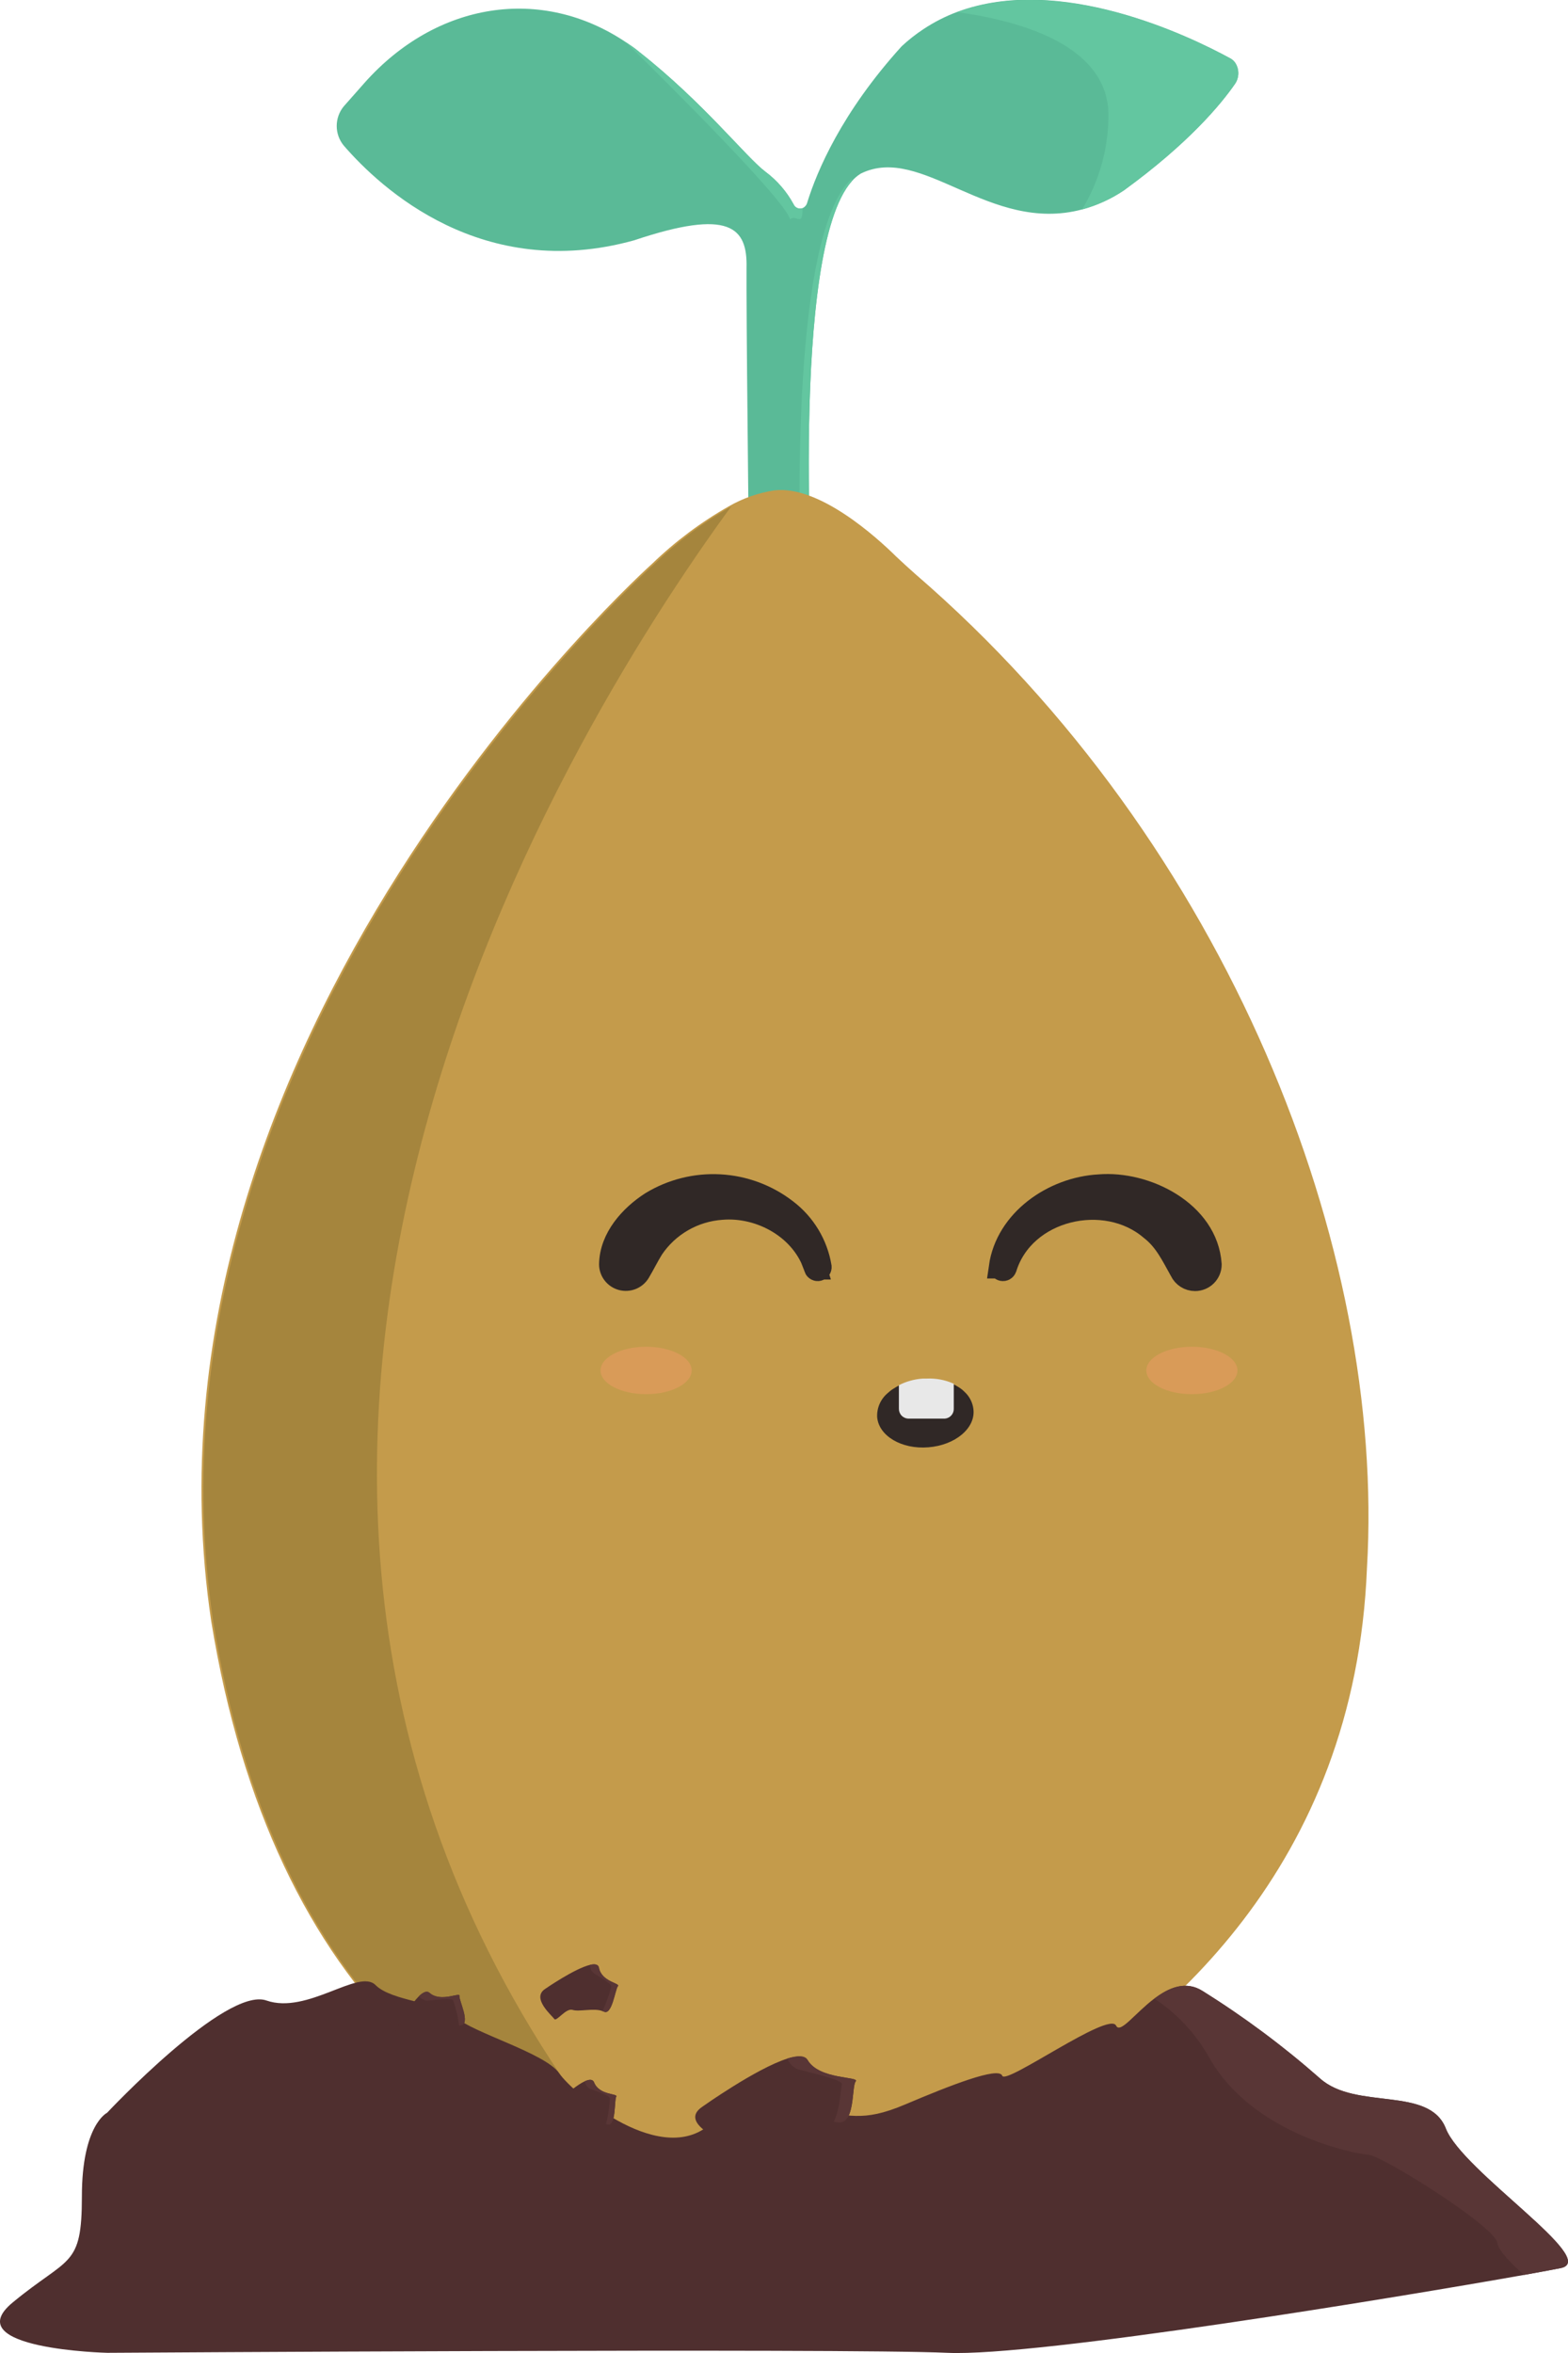 <svg width="206" height="309" viewBox="0 0 206 309" fill="none" xmlns="http://www.w3.org/2000/svg">
<g clip-path="url(#clip0_126_2185)">
<path d="M162.275 10.985C160.385 13.726 156.127 18.839 147.674 24.986C145.99 26.123 144.128 26.974 142.164 27.505C129.977 30.751 121.109 18.832 113.086 22.797C112.642 23.072 112.243 23.413 111.903 23.807C103.711 32.994 106.846 80.616 106.846 80.616H98.485C98.485 80.616 98.101 48.84 98.078 38.084C98.078 36.775 98.078 35.788 98.078 35.198C98.216 29.84 95.865 27.352 83.301 31.562C63.398 37.081 50.057 24.787 45.139 19.092C44.555 18.369 44.237 17.47 44.237 16.543C44.237 15.615 44.555 14.716 45.139 13.993L47.898 10.87C57.381 0.222 71.144 -1.899 82.225 5.542C82.809 5.925 83.377 6.308 83.939 6.782C92.391 13.419 98.04 20.661 100.553 22.544C102.087 23.688 103.354 25.151 104.264 26.831C104.358 27.051 104.534 27.226 104.755 27.319C104.976 27.412 105.224 27.415 105.448 27.329C105.602 27.256 105.737 27.149 105.844 27.017C105.95 26.884 106.025 26.729 106.062 26.563C107.315 22.529 110.542 14.805 118.458 6.078C119.337 5.259 120.283 4.514 121.285 3.85C122.69 2.915 124.199 2.145 125.781 1.554C139.221 -3.437 156.066 4.616 161.676 7.678C161.922 7.819 162.133 8.016 162.29 8.252C162.554 8.66 162.693 9.136 162.69 9.621C162.687 10.106 162.543 10.58 162.275 10.985Z" fill="#5ABA97"/>
<path d="M111.903 23.471C111.903 23.578 111.903 23.693 111.903 23.8C103.742 33.001 106.815 80.616 106.815 80.616H105.432C104.963 72.854 103.534 31.157 111.903 23.471Z" fill="#63C6A0"/>
<path d="M162.275 10.985C160.384 13.726 156.127 18.84 147.674 24.987C145.99 26.123 144.128 26.974 142.164 27.505C144.354 23.892 145.547 19.767 145.622 15.548C145.945 6.308 134.864 2.863 125.789 1.592C139.229 -3.399 156.073 4.655 161.683 7.717C161.93 7.858 162.14 8.054 162.298 8.291C162.552 8.695 162.686 9.164 162.681 9.641C162.677 10.119 162.536 10.585 162.275 10.985Z" fill="#63C6A0"/>
<path d="M105.44 27.329C105.44 29.932 104.672 28.095 103.788 28.799C103.212 26.349 88.004 11.192 82.217 5.542C82.801 5.925 83.37 6.308 83.931 6.783C92.384 13.42 98.032 20.661 100.545 22.545C102.08 23.689 103.346 25.151 104.257 26.831C104.35 27.051 104.526 27.226 104.747 27.319C104.968 27.412 105.217 27.416 105.44 27.329Z" fill="#63C6A0"/>
<path d="M27.757 212.943C31.745 237.44 40.736 255.613 53.154 267.777C60.539 275.011 70.268 280.186 81.041 282.973C93.13 286.074 105.802 286.15 117.927 283.195C123.652 281.791 129.164 279.636 134.319 276.787C152.877 266.399 178.021 245.118 179.588 205.924C182.063 164.096 161.437 110.9 120.256 75.388C119.395 74.623 118.55 73.857 117.743 73.092C115.215 70.596 107.638 63.714 101.751 64.395C99.643 64.716 97.613 65.425 95.765 66.485C92.111 68.557 88.734 71.08 85.714 73.995C85.714 73.995 16.238 136.017 27.757 212.943Z" fill="#C49B4B"/>
<path d="M28.01 212.943C31.991 237.44 40.982 255.613 53.408 267.777C60.785 275.011 70.521 280.186 81.295 282.973C12.403 196.186 73.68 97.136 96.057 66.516C92.403 68.587 89.025 71.111 86.006 74.025C86.006 74.025 16.491 136.017 28.01 212.943Z" fill="#A5853D"/>
<path d="M131.406 166.392C132.274 160.268 138.376 156.05 144.401 155.721C150.548 155.2 158.533 159.204 159.001 166.048C159.002 166.31 158.951 166.569 158.851 166.812C158.751 167.054 158.604 167.275 158.419 167.46C158.233 167.646 158.013 167.793 157.77 167.894C157.527 167.994 157.266 168.046 157.003 168.046C156.618 168.046 156.24 167.936 155.915 167.73C155.59 167.524 155.33 167.23 155.167 166.882C154.014 164.831 153.1 162.84 151.194 161.378C145.215 156.272 134.488 158.684 132.075 166.53C132.046 166.603 131.992 166.664 131.923 166.701C131.854 166.738 131.773 166.749 131.697 166.732C131.62 166.716 131.551 166.672 131.504 166.61C131.456 166.548 131.432 166.471 131.437 166.392H131.406Z" fill="#302826" stroke="#302826" stroke-width="3" stroke-miterlimit="10"/>
<path d="M107.131 166.53C105.54 161.348 99.961 158.247 94.781 158.691C92.968 158.819 91.207 159.358 89.635 160.267C88.062 161.176 86.718 162.43 85.706 163.935C85.076 164.946 84.576 165.987 83.939 167.058C83.712 167.431 83.37 167.719 82.964 167.881C82.558 168.042 82.111 168.068 81.689 167.954C81.268 167.84 80.895 167.592 80.627 167.248C80.359 166.904 80.21 166.483 80.204 166.048C80.25 162.603 82.863 159.709 85.583 157.964C88.281 156.324 91.416 155.539 94.572 155.713C97.728 155.886 100.757 157.01 103.258 158.936C105.661 160.756 107.273 163.425 107.761 166.392C107.765 166.471 107.741 166.548 107.694 166.61C107.646 166.672 107.578 166.716 107.501 166.732C107.424 166.749 107.344 166.738 107.274 166.701C107.205 166.664 107.151 166.603 107.123 166.53H107.131Z" fill="#302826" stroke="#302826" stroke-width="3" stroke-miterlimit="10"/>
<path opacity="0.35" d="M84.884 183.088C88.19 183.088 90.87 181.693 90.87 179.973C90.87 178.252 88.19 176.857 84.884 176.857C81.578 176.857 78.897 178.252 78.897 179.973C78.897 181.693 81.578 183.088 84.884 183.088Z" fill="#FF9C71"/>
<path opacity="0.35" d="M156.588 183.088C159.894 183.088 162.575 181.693 162.575 179.973C162.575 178.252 159.894 176.857 156.588 176.857C153.282 176.857 150.602 178.252 150.602 179.973C150.602 181.693 153.282 183.088 156.588 183.088Z" fill="#FF9C71"/>
<path d="M121.97 190.062C118.458 190.353 115.445 188.57 115.238 186.089C115.211 185.492 115.323 184.896 115.565 184.349C115.808 183.802 116.175 183.318 116.636 182.935C116.857 182.725 117.099 182.537 117.359 182.377L117.72 182.155C117.828 182.093 117.943 182.024 118.058 181.971C119.034 181.474 120.1 181.18 121.193 181.106C121.37 181.106 121.547 181.106 121.701 181.106C122.898 181.049 124.092 181.27 125.189 181.749C125.218 181.754 125.245 181.767 125.266 181.787C125.533 181.914 125.79 182.059 126.035 182.223C126.286 182.385 126.518 182.575 126.726 182.79L126.803 182.859C127.41 183.449 127.793 184.231 127.887 185.071C128.179 187.551 125.489 189.787 121.97 190.062Z" fill="#302826"/>
<path d="M125.305 181.734V184.964C125.322 185.294 125.209 185.617 124.991 185.866C124.773 186.114 124.467 186.269 124.137 186.296H119.303C118.967 186.276 118.651 186.125 118.426 185.876C118.2 185.627 118.082 185.299 118.096 184.964V181.902C119.072 181.405 120.139 181.111 121.232 181.037C121.408 181.037 121.585 181.037 121.739 181.037C122.936 180.981 124.13 181.201 125.228 181.68C125.259 181.689 125.286 181.708 125.305 181.734Z" fill="#E8E8E8"/>
<path d="M205.063 297.846C204.371 297.992 202.665 298.306 200.206 298.75C184.222 301.59 136.194 309.528 124.452 308.977C110.919 308.349 14.094 308.977 14.094 308.977C14.094 308.977 -5.748 308.502 1.652 302.378C9.053 296.254 10.758 297.846 10.758 288.438C10.758 279.03 14.07 277.453 14.07 277.453C14.07 277.453 29.655 260.834 35.003 262.709C40.352 264.585 47.13 258.484 49.327 260.673C51.525 262.862 57.673 262.87 59.886 264.906C62.099 266.943 71.659 269.622 73.457 272.255C75.255 274.889 87.289 285.139 93.729 278.548C100.168 271.957 101.413 277.017 106.485 277.3C111.557 277.583 113.101 278.831 118.926 276.358C124.751 273.886 131.222 271.337 131.675 272.592C132.128 273.848 145.692 264.064 146.629 266.009C147.167 267.119 149.096 264.386 151.632 262.472C153.522 261.033 155.751 260.045 157.972 261.461C163.419 264.863 168.577 268.703 173.395 272.944C178.121 277.17 187.726 273.878 189.924 279.52C192.122 285.162 210.265 296.752 205.063 297.846Z" fill="#4F2F2F"/>
<path d="M205.062 297.847C204.371 297.992 202.665 298.306 200.206 298.75C198.461 297.181 196.855 295.519 196.717 294.547C196.402 292.35 181.609 283.103 179.811 282.973C178.013 282.842 164.442 280.286 158.794 270.081C157.055 267.021 154.614 264.414 151.67 262.472C153.561 261.033 155.789 260.045 158.01 261.462C163.457 264.863 168.616 268.703 173.433 272.944C178.159 277.17 187.765 273.878 189.962 279.52C192.16 285.162 210.265 296.752 205.062 297.847Z" fill="#593636"/>
<path d="M81.18 260.826C80.826 261.225 80.411 264.731 79.328 264.164C79.272 264.137 79.212 264.116 79.151 264.103C78.052 263.659 76.077 264.225 75.216 263.942C74.356 263.659 73.088 265.557 72.819 265.136C72.55 264.715 69.745 262.388 71.635 261.179C71.635 261.179 75.478 258.515 77.507 258.032C78.152 257.879 78.605 257.956 78.69 258.407C79.043 260.275 81.526 260.428 81.18 260.826Z" fill="#4F2F2F"/>
<path d="M81.18 260.826C80.826 261.225 80.411 264.731 79.328 264.164C79.272 264.137 79.212 264.116 79.151 264.103C79.631 263.079 80.014 262.013 80.296 260.918C80.45 260.497 78.636 259.556 77.945 259.089C77.667 258.806 77.51 258.428 77.507 258.032C78.152 257.879 78.606 257.956 78.69 258.407C79.043 260.275 81.526 260.428 81.18 260.826Z" fill="#593636"/>
<path d="M60.362 262.105C60.255 262.648 61.899 265.779 60.531 265.986L60.316 266.032C58.964 266.376 57.358 268.076 56.312 268.405C55.267 268.734 55.167 271.061 54.637 270.893C54.107 270.724 49.934 270.617 51.079 268.443C51.079 268.443 53.316 263.85 55.029 262.158C55.583 261.63 56.074 261.393 56.435 261.714C57.895 263.008 60.47 261.561 60.362 262.105Z" fill="#4F2F2F"/>
<path d="M60.362 262.105C60.255 262.648 61.899 265.779 60.531 265.986L60.316 266.032C60.181 264.905 59.924 263.796 59.548 262.725C59.44 262.296 57.066 262.687 56.105 262.725C55.895 262.707 55.692 262.645 55.507 262.545C55.322 262.445 55.159 262.308 55.029 262.143C55.583 261.615 56.074 261.378 56.436 261.699C57.896 263.008 60.47 261.561 60.362 262.105Z" fill="#593636"/>
<path d="M80.957 275.34C80.688 275.807 80.957 279.336 79.804 278.984C79.747 278.963 79.688 278.951 79.627 278.946C78.459 278.732 76.661 279.673 75.747 279.574C74.832 279.474 73.979 281.572 73.626 281.212C73.272 280.852 70.076 279.13 71.682 277.576C71.682 277.576 74.932 274.192 76.807 273.327C77.414 273.051 77.868 273.028 78.044 273.457C78.744 275.218 81.218 274.881 80.957 275.34Z" fill="#4F2F2F"/>
<path d="M80.957 275.34C80.688 275.807 80.957 279.336 79.804 278.984C79.748 278.963 79.688 278.951 79.628 278.946C79.895 277.848 80.06 276.728 80.119 275.601C80.181 275.157 78.214 274.598 77.445 274.276C77.118 274.054 76.889 273.714 76.807 273.327C77.415 273.051 77.868 273.028 78.045 273.457C78.744 275.218 81.218 274.881 80.957 275.34Z" fill="#593636"/>
<path d="M112.418 273.335C111.849 274.016 112.418 279.237 109.928 278.693L109.536 278.64C107.023 278.326 103.127 279.719 101.129 279.566C99.131 279.413 97.287 282.529 96.518 281.993C95.75 281.457 88.834 278.931 92.307 276.634C92.307 276.634 99.346 271.635 103.411 270.349C104.71 269.944 105.717 269.913 106.078 270.541C107.638 273.144 112.963 272.654 112.418 273.335Z" fill="#4F2F2F"/>
<path d="M112.417 273.335C111.849 274.016 112.417 279.237 109.928 278.694L109.536 278.64C110.35 277.063 110.466 274.269 110.604 273.695C110.742 273.121 106.477 272.21 104.817 271.735C104.501 271.61 104.215 271.42 103.978 271.178C103.741 270.935 103.558 270.645 103.442 270.326C104.741 269.921 105.747 269.89 106.108 270.518C107.638 273.144 112.963 272.654 112.417 273.335Z" fill="#593636"/>
</g>
<defs>
<clipPath id="clip0_126_2185">
<rect width="206" height="309" fill="white"/>
</clipPath>
</defs>
</svg>
